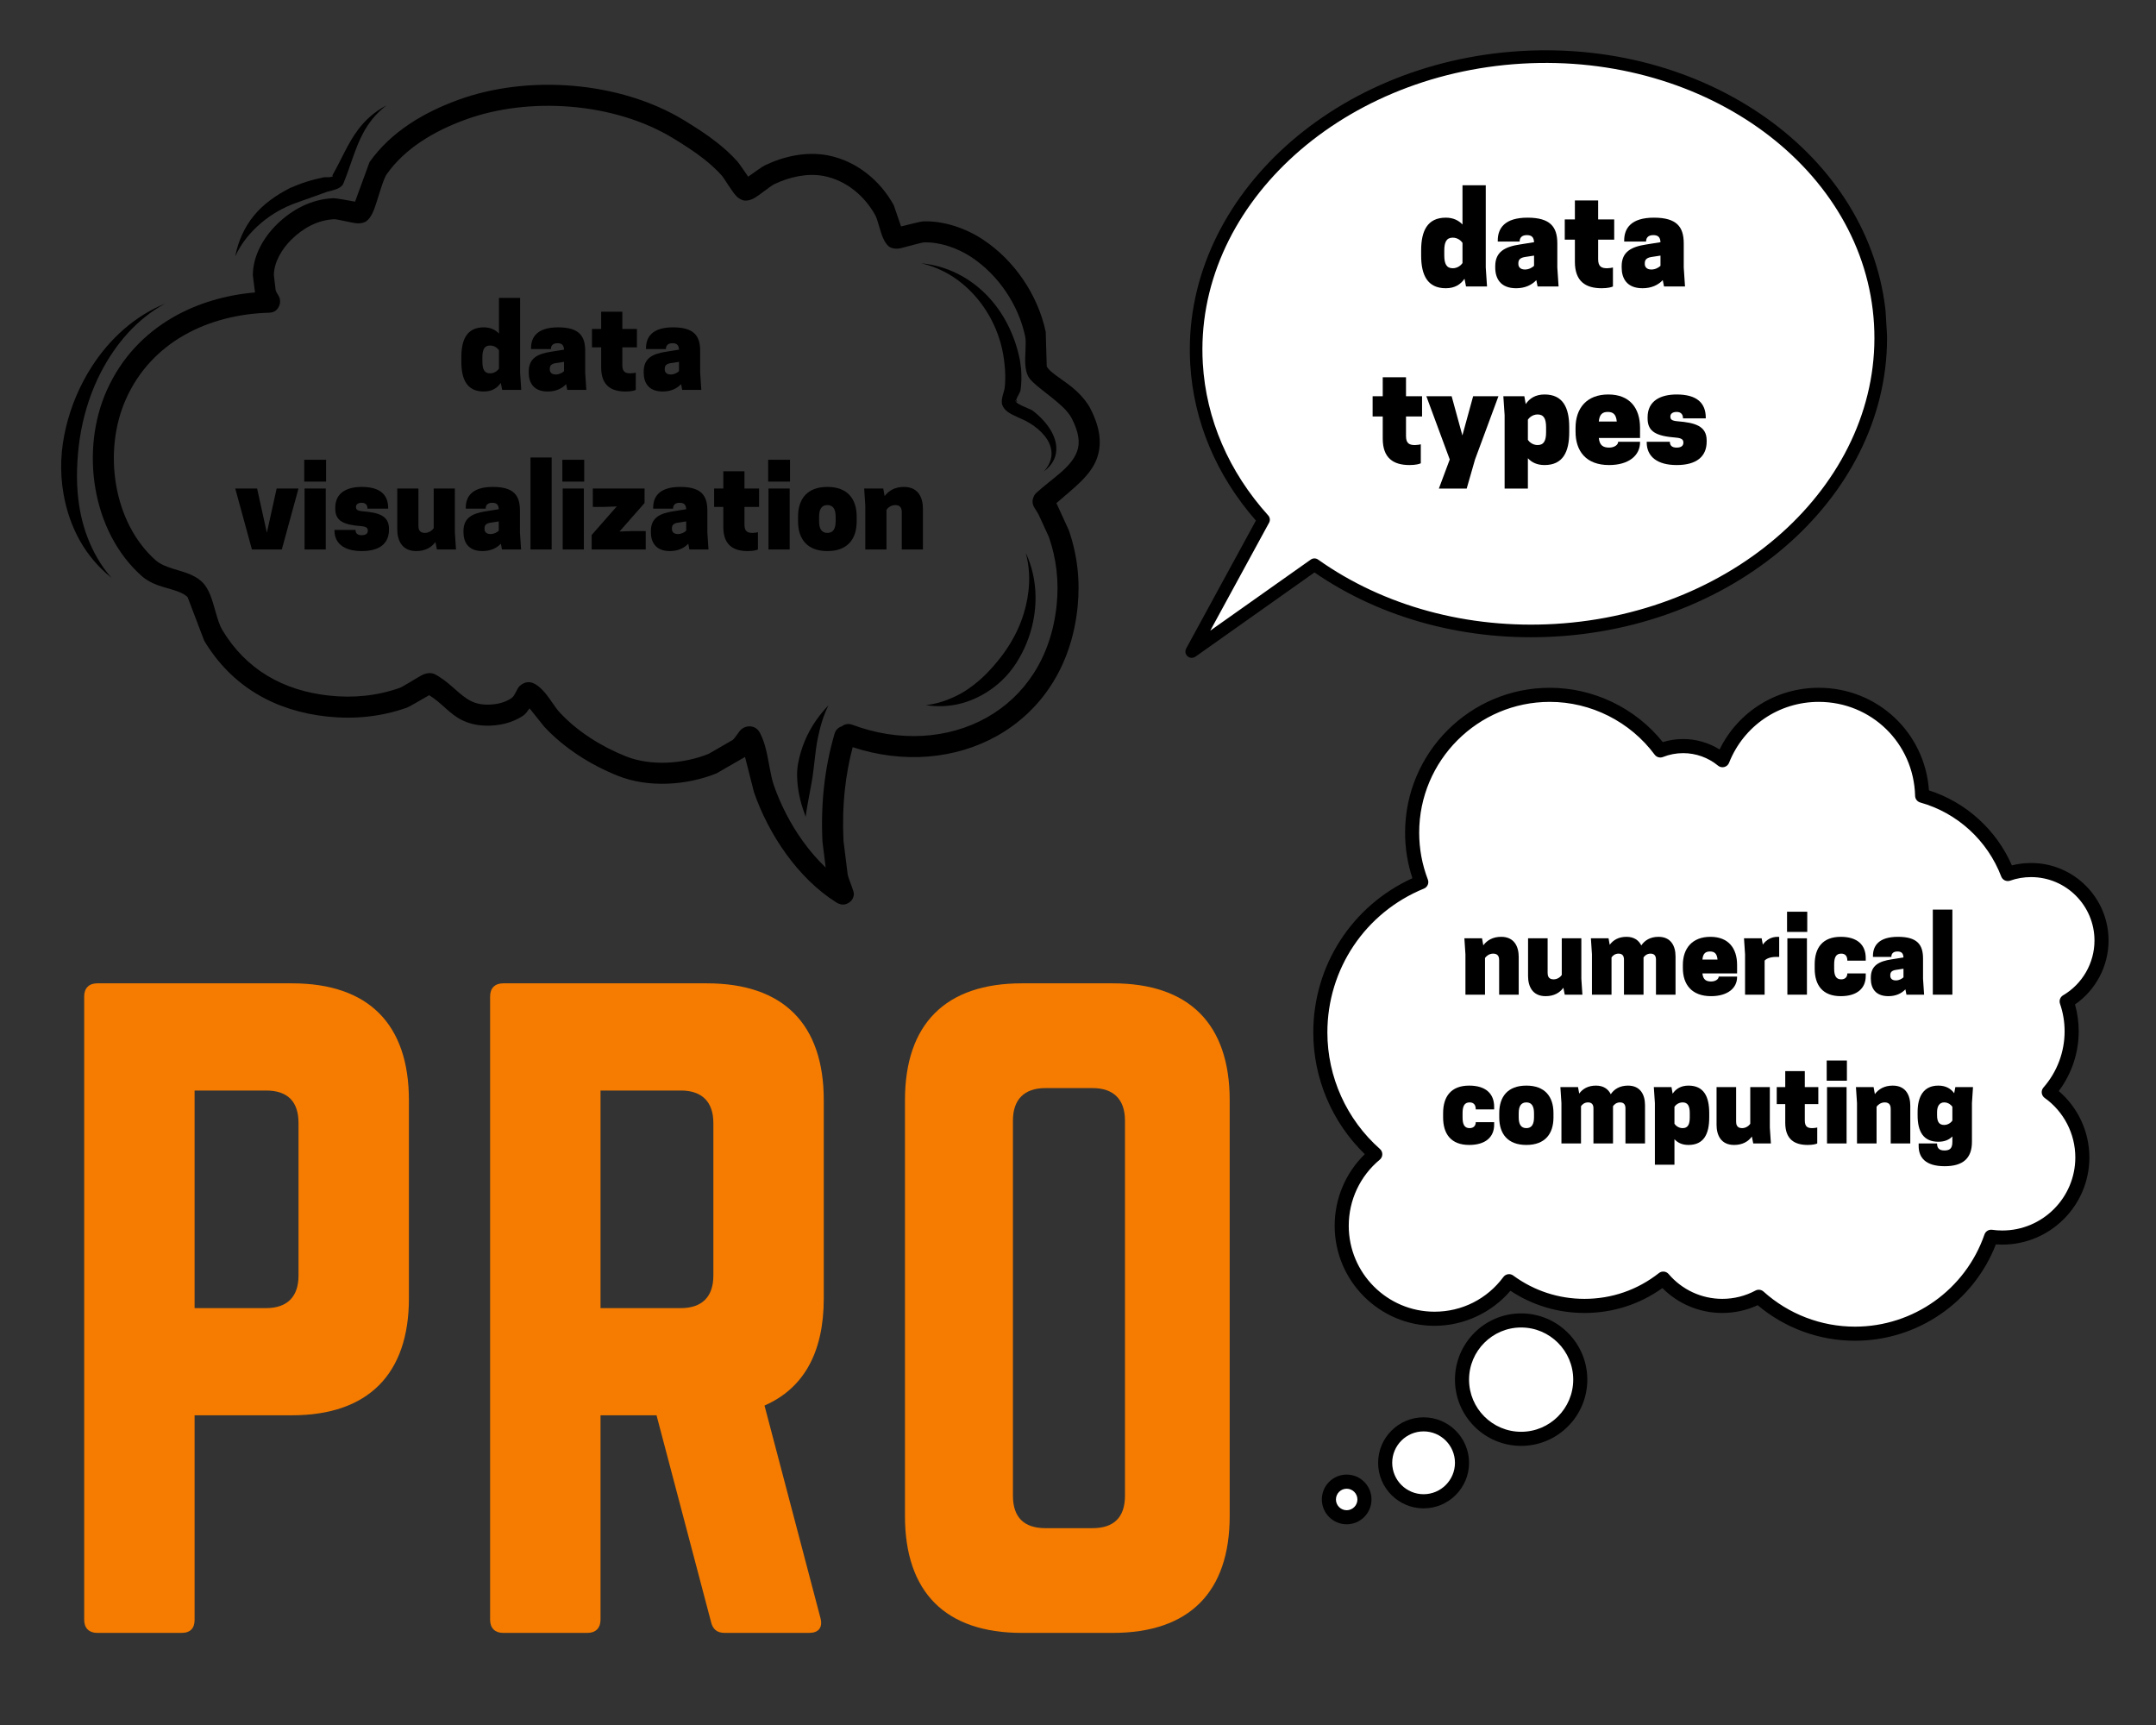 <svg xmlns="http://www.w3.org/2000/svg" xmlns:xlink="http://www.w3.org/1999/xlink" width="1000" zoomAndPan="magnify" viewBox="0 0 750 600" height="800" preserveAspectRatio="xMidYMid meet" version="1.0"><rect x="0" y="0" width="750" height="600" fill="#333333" stroke="none"/><defs><g/><clipPath id="436431a6f2"><path d="M 21.121 105 L 58 105 L 58 201 L 21.121 201 Z M 21.121 105 " clip-rule="nonzero"/></clipPath><clipPath id="ffe7469d64"><path d="M 456.434 239.227 L 733.816 239.227 L 733.816 467 L 456.434 467 Z M 456.434 239.227 " clip-rule="nonzero"/></clipPath><clipPath id="72458d99dc"><path d="M 459 512 L 478 512 L 478 530.227 L 459 530.227 Z M 459 512 " clip-rule="nonzero"/></clipPath><clipPath id="faa831121b"><path d="M 414 19 L 655 19 L 655 227 L 414 227 Z M 414 19 " clip-rule="nonzero"/></clipPath><clipPath id="2f1aff607d"><path d="M 400.148 25.305 L 650.219 10.652 L 662.152 214.305 L 412.082 228.957 Z M 400.148 25.305 " clip-rule="nonzero"/></clipPath><clipPath id="a2eaee936b"><path d="M 650.383 10.645 L 400.312 25.293 L 412.242 228.945 L 662.316 214.293 Z M 650.383 10.645 " clip-rule="nonzero"/></clipPath><clipPath id="c158c66117"><path d="M 650.383 10.645 L 400.312 25.293 L 412.242 228.945 L 662.316 214.293 Z M 650.383 10.645 " clip-rule="nonzero"/></clipPath><clipPath id="06a44bdb35"><path d="M 412 17 L 657 17 L 657 229 L 412 229 Z M 412 17 " clip-rule="nonzero"/></clipPath><clipPath id="6d63029f14"><path d="M 400.148 25.305 L 650.219 10.652 L 662.152 214.305 L 412.082 228.957 Z M 400.148 25.305 " clip-rule="nonzero"/></clipPath><clipPath id="eb25983e22"><path d="M 650.383 10.645 L 400.312 25.293 L 412.242 228.945 L 662.316 214.293 Z M 650.383 10.645 " clip-rule="nonzero"/></clipPath><clipPath id="200e6746a9"><path d="M 650.383 10.645 L 400.312 25.293 L 412.242 228.945 L 662.316 214.293 Z M 650.383 10.645 " clip-rule="nonzero"/></clipPath></defs><g fill="#f57c00" fill-opacity="1"><g transform="translate(15.162, 567.963)"><g><path d="M 14.121 -4.52 C 14.121 -1.695 15.816 0 18.641 0 L 48.012 0 C 51.117 0 52.531 -1.695 52.531 -4.52 L 52.531 -75.688 L 86.418 -75.688 C 112.965 -75.688 127.086 -90.09 127.086 -116.355 L 127.086 -185.266 C 127.086 -211.812 112.965 -225.934 86.418 -225.934 L 18.641 -225.934 C 15.816 -225.934 14.121 -224.238 14.121 -221.414 Z M 52.531 -112.965 L 52.531 -188.652 L 77.383 -188.652 C 85.008 -188.652 88.68 -184.699 88.68 -177.355 L 88.68 -124.262 C 88.68 -117.203 85.008 -112.965 77.383 -112.965 Z M 52.531 -112.965 "/></g></g></g><g fill="#f57c00" fill-opacity="1"><g transform="translate(156.37, 567.963)"><g><path d="M 130.195 -185.266 C 130.195 -211.812 116.074 -225.934 89.527 -225.934 L 18.641 -225.934 C 15.816 -225.934 14.121 -224.238 14.121 -221.414 L 14.121 -4.52 C 14.121 -1.695 15.816 0 18.641 0 L 48.012 0 C 50.836 0 52.531 -1.695 52.531 -4.52 L 52.531 -75.688 L 72.016 -75.688 L 90.938 -3.953 C 91.504 -1.41 92.914 0 95.738 0 L 125.109 0 C 128.215 0 129.91 -1.695 129.062 -5.082 L 109.578 -79.078 C 123.133 -85.008 130.195 -97.434 130.195 -116.355 Z M 52.531 -112.965 L 52.531 -188.652 L 80.488 -188.652 C 87.832 -188.652 91.785 -184.699 91.785 -177.355 L 91.785 -124.262 C 91.785 -116.922 87.832 -112.965 80.488 -112.965 Z M 52.531 -112.965 "/></g></g></g><g fill="#f57c00" fill-opacity="1"><g transform="translate(300.684, 567.963)"><g><path d="M 14.121 -40.668 C 14.121 -14.121 28.242 0 54.789 0 L 86.418 0 C 112.965 0 127.086 -14.121 127.086 -40.668 L 127.086 -185.266 C 127.086 -211.812 112.965 -225.934 86.418 -225.934 L 54.789 -225.934 C 28.242 -225.934 14.121 -211.812 14.121 -185.266 Z M 62.98 -36.43 C 55.637 -36.43 51.684 -40.102 51.684 -47.727 L 51.684 -178.203 C 51.684 -185.547 55.637 -189.5 62.98 -189.5 L 79.359 -189.5 C 86.703 -189.5 90.656 -185.547 90.656 -178.203 L 90.656 -47.727 C 90.656 -40.102 86.703 -36.43 79.359 -36.43 Z M 62.98 -36.43 "/></g></g></g><path fill="#000000" d="M 37.113 135.863 C 42.215 124.406 50.414 115.973 60.277 110.309 C 68.812 105.414 78.605 102.594 88.707 101.723 L 87.953 95.762 C 87.953 92.348 88.914 88.973 90.488 85.883 C 91.988 82.941 94.043 80.266 96.266 78.086 C 98.914 75.488 101.875 73.32 105.09 71.75 C 108.43 70.121 112.043 69.125 115.879 68.945 C 116.812 68.898 121.324 69.727 123.516 70.145 L 128.539 56.395 C 132.297 51.062 137.078 46.707 142.406 43.148 C 147.637 39.66 153.398 36.941 159.211 34.801 C 171.348 30.34 185.453 28.68 199.312 29.852 C 213.188 31.02 226.805 35.035 237.961 41.832 C 241.902 44.238 245.828 46.742 249.469 49.613 C 251.973 51.586 254.34 53.734 256.496 56.133 C 257.059 56.758 259.012 59.598 260.266 61.449 C 262.156 60.086 265.199 57.938 266.062 57.52 C 269.344 55.938 272.918 54.723 276.574 54.066 C 280.355 53.391 284.219 53.316 287.953 54.031 C 292.898 54.98 297.496 57.164 301.453 60.238 C 305.32 63.242 308.574 67.094 310.938 71.438 L 313.445 78.762 C 316.25 78.07 320.25 77.047 321.008 77.012 C 324.637 76.855 328.438 77.457 332.086 78.617 C 335.625 79.738 339.016 81.387 341.965 83.344 C 347.422 86.961 352.203 91.762 355.957 97.297 C 359.672 102.773 362.391 108.969 363.773 115.43 L 364.125 127.445 C 365.391 129.898 370.762 132.473 374.73 136.262 C 376.629 138.078 378.289 140.09 379.41 142.312 C 383.109 149.637 383.191 155.098 381.523 159.594 C 379.305 165.578 373.332 169.875 367.465 175.023 L 367.609 175.254 L 371.793 184.395 C 373.293 188.719 374.289 193.098 374.797 197.539 C 375.301 201.965 375.324 206.449 374.871 210.996 C 372.758 232.27 361.793 247.562 346.859 255.949 C 332.445 264.051 314.254 265.703 296.617 259.887 C 295.332 264.742 294.445 269.656 293.91 274.617 C 293.27 280.52 293.133 286.477 293.426 292.465 L 294.879 304.18 C 295.262 305.98 297.105 309.98 297.039 310.973 C 296.934 312.582 296.09 313.508 295.188 314.047 C 294.441 314.496 292.961 315.168 290.918 313.883 C 284.25 309.703 278.309 303.738 273.406 296.941 C 268.609 290.293 264.812 282.852 262.293 275.566 L 259.168 263.289 L 249.266 268.988 C 244.113 271.07 238.215 272.352 232.293 272.582 C 226.273 272.82 220.234 271.969 214.934 269.844 C 210.234 267.961 205.594 265.586 201.258 262.738 C 196.891 259.879 192.836 256.547 189.32 252.766 L 184.211 246.383 C 183.543 247.363 182.77 248.371 182.168 248.793 C 180.227 250.16 178 251.109 175.672 251.691 C 173.453 252.242 171.148 252.461 168.938 252.402 C 165.613 252.32 162.988 251.578 160.734 250.484 C 156.371 248.363 153.723 244.527 149.289 241.812 C 146.738 243.258 142.422 245.832 141.551 246.141 C 137.004 247.742 132.418 248.77 127.773 249.266 C 123.148 249.762 118.461 249.73 113.707 249.223 C 104.691 248.254 96.418 245.652 89.195 241.293 C 81.984 236.945 75.816 230.848 71.027 222.836 L 65.281 207.742 C 62.961 205.254 57.324 204.781 53.254 202.875 C 51.773 202.184 50.438 201.363 49.336 200.391 C 40.629 192.684 35.207 181.672 33.188 169.949 C 31.195 158.406 32.512 146.191 37.113 135.863 Z M 40.398 168.707 C 42.133 178.781 46.707 188.289 54.188 194.906 C 57.176 197.555 62.75 198.23 66.488 199.934 C 68.176 200.703 69.594 201.637 70.633 202.746 C 71.543 203.719 72.359 205.094 73.051 206.738 C 74.633 210.504 75.547 216.133 77.309 219.082 C 81.441 225.996 86.754 231.273 92.977 235.023 C 99.312 238.848 106.582 241.094 114.488 241.945 C 118.715 242.398 122.883 242.43 126.992 241.988 C 131.082 241.551 135.117 240.648 139.117 239.238 C 139.988 238.934 144.676 235.98 146.656 234.891 C 148.91 233.648 150.766 234.273 150.988 234.383 C 155.766 236.77 158.551 240.445 162.371 242.996 C 164.137 244.176 166.207 245.012 169.125 245.086 C 170.691 245.129 172.328 244.98 173.902 244.59 C 175.352 244.227 176.75 243.656 177.961 242.805 C 179.156 241.965 179.848 239.395 180.844 238.543 C 182.516 237.113 184.336 236.797 186.422 238.094 C 187.609 238.836 188.781 239.973 189.883 241.328 C 191.59 243.422 193.152 246.145 194.68 247.781 C 197.797 251.133 201.398 254.082 205.27 256.617 C 209.199 259.195 213.402 261.344 217.656 263.047 C 222.039 264.805 227.031 265.465 232.008 265.27 C 237.066 265.07 242.117 263.984 246.52 262.203 L 254.816 257.418 C 255.852 256.629 257.055 254.289 257.98 253.59 C 259.016 252.801 260.066 252.586 260.957 252.648 C 262.148 252.734 263.461 253.219 264.383 254.957 C 265.301 256.684 265.984 258.754 266.527 260.984 C 267.512 265.039 268.004 269.691 269.207 273.176 C 271.508 279.812 274.969 286.598 279.34 292.66 C 281.715 295.949 284.355 299.031 287.227 301.746 L 286.117 292.824 C 285.801 286.453 285.949 280.109 286.629 273.832 C 287.312 267.516 288.527 261.27 290.344 255.117 C 290.711 253.883 291.672 252.98 292.828 252.645 C 293.801 251.855 295.156 251.586 296.414 252.059 C 312.758 258.203 329.867 257.105 343.273 249.57 C 356.301 242.25 365.746 228.836 367.59 210.273 C 367.988 206.25 367.973 202.285 367.523 198.371 C 367.078 194.457 366.199 190.602 364.879 186.793 L 361.246 178.875 C 361.121 178.648 360.145 177.105 359.77 176.469 C 358.27 173.918 360.164 171.758 360.273 171.656 C 365.871 166.422 372.512 162.844 374.664 157.047 C 375.773 154.059 375.336 150.48 372.875 145.613 C 372.117 144.113 370.957 142.781 369.672 141.555 C 365.027 137.117 359.105 133.68 357.621 130.805 C 357.129 129.848 356.789 128.484 356.672 126.863 C 356.445 123.77 357.109 119.258 356.617 116.965 C 355.43 111.418 353.09 106.105 349.898 101.406 C 346.684 96.664 342.594 92.543 337.918 89.441 C 335.516 87.848 332.75 86.504 329.871 85.59 C 327.055 84.695 324.125 84.207 321.32 84.324 C 320.516 84.359 315.457 85.828 313.371 86.32 C 310.938 86.898 309.348 85.863 309.207 85.742 C 308.496 85.145 307.715 84.059 307.094 82.586 C 306.105 80.25 305.324 76.434 304.512 74.938 C 302.629 71.477 300.039 68.41 296.965 66.02 C 293.914 63.652 290.383 61.953 286.574 61.223 C 283.715 60.672 280.758 60.754 277.863 61.273 C 274.863 61.809 271.934 62.816 269.238 64.113 C 267.977 64.723 263.996 68.098 262.004 69.105 C 260.676 69.777 259.543 69.844 258.879 69.742 C 258.227 69.645 257.082 69.227 255.98 68.031 C 254.512 66.434 251.91 61.98 251.055 61.027 C 249.176 58.938 247.109 57.078 244.938 55.359 C 241.527 52.668 237.844 50.336 234.152 48.082 C 223.922 41.848 211.422 38.215 198.695 37.141 C 185.926 36.062 172.922 37.559 161.738 41.672 C 156.457 43.613 151.219 46.07 146.473 49.238 C 141.887 52.297 137.754 56.023 134.52 60.613 C 132.953 62.836 131.148 70.898 129.551 74.188 C 128.859 75.609 128.043 76.516 127.418 76.957 C 126.957 77.277 125.797 77.812 124.066 77.656 C 122.043 77.48 117.332 76.203 116.227 76.254 C 113.406 76.391 110.758 77.129 108.305 78.328 C 105.781 79.559 103.469 81.27 101.391 83.312 C 99.711 84.961 98.145 86.984 97.008 89.211 C 95.961 91.262 95.273 93.488 95.273 95.758 L 95.906 101.023 C 96.117 101.762 97.078 102.977 97.27 103.645 C 97.578 104.758 97.418 105.688 97.129 106.379 C 96.629 107.566 95.688 108.715 93.551 108.773 C 83.051 109.066 72.734 111.602 63.926 116.656 C 55.355 121.574 48.23 128.895 43.801 138.84 C 39.77 147.891 38.656 158.594 40.398 168.707 Z M 40.398 168.707 " fill-opacity="1" fill-rule="evenodd"/><path fill="#000000" d="M 353.762 139.801 C 353.422 139.758 353.398 139.438 353.539 138.992 C 353.621 139 353.656 139.258 353.68 139.352 C 353.707 139.473 353.941 139.82 353.762 139.801 Z M 353.762 139.801 " fill-opacity="1" fill-rule="evenodd"/><path fill="#000000" d="M 354.816 125.387 C 355.09 127.074 355.277 128.82 355.312 130.574 C 355.352 132.348 355.238 134.125 354.996 135.848 C 354.891 136.449 353.836 138.023 353.539 138.992 C 353.523 138.988 353.508 138.992 353.488 139.008 C 352.066 140.203 358.242 142.102 359.281 142.855 C 363.477 146.086 367.148 150.727 367.445 155.414 C 367.637 158.441 366.527 161.449 363.156 163.938 C 365.664 161.137 366.207 158.352 365.535 155.715 C 364.559 151.879 360.887 148.562 356.953 146.469 C 355.844 145.84 352.508 144.617 350.672 143.34 C 349.52 142.543 348.891 141.555 348.629 140.773 C 348.461 140.27 348.434 139.504 348.578 138.598 C 348.754 137.473 349.383 135.844 349.465 135.074 C 349.66 133.641 349.715 132.156 349.695 130.672 C 349.676 129.164 349.578 127.652 349.383 126.195 C 348.559 118.23 345.418 110.684 340.566 104.586 C 335.539 98.277 328.77 93.496 320.473 91.578 C 329.328 92.434 337.062 96.441 343.004 102.414 C 349.086 108.527 353.125 116.688 354.816 125.387 Z M 354.816 125.387 " fill-opacity="1" fill-rule="evenodd"/><path fill="#000000" d="M 341 236.355 C 342.707 234.848 344.27 233.191 345.785 231.453 C 347.277 229.73 348.703 227.941 349.996 226.035 C 352.605 222.188 354.719 217.996 356.086 213.551 C 358.227 206.605 358.758 199.277 356.809 192.285 C 360.055 199.164 360.918 206.871 359.719 214.398 C 358.91 219.484 357.141 224.441 354.57 228.898 C 353.262 231.168 351.73 233.305 349.973 235.211 C 348.184 237.145 346.176 238.848 344.008 240.285 C 340.73 242.445 337.16 244.059 333.336 244.918 C 329.691 245.734 325.949 245.855 322.043 245.27 C 325.793 244.848 329.164 243.715 332.391 242.18 C 335.551 240.672 338.367 238.672 341 236.355 Z M 341 236.355 " fill-opacity="1" fill-rule="evenodd"/><path fill="#000000" d="M 278.059 263.492 C 278.738 260.723 279.703 258.07 280.961 255.527 C 282.82 251.77 285.211 248.445 288.188 245.336 C 286.355 249.039 285.305 252.805 284.488 256.738 C 283.93 259.414 283.664 262.094 283.336 264.816 C 283.125 266.605 282.926 268.395 282.664 270.188 C 282.395 272.027 282.023 273.797 281.695 275.633 C 281.188 278.535 280.605 281.207 280.266 284.121 C 279.551 282.098 278.887 280.223 278.379 278.125 C 277.879 276.047 277.547 274.016 277.375 271.891 C 277.262 270.48 277.242 269.074 277.352 267.668 C 277.465 266.258 277.723 264.863 278.059 263.492 Z M 278.059 263.492 " fill-opacity="1" fill-rule="evenodd"/><path fill="#000000" d="M 115.285 61.547 L 115.422 61.266 C 115.492 61.152 115.48 61.16 115.574 61.062 L 115.594 61.055 L 115.316 61.539 Z M 115.285 61.547 " fill-opacity="1" fill-rule="evenodd"/><path fill="#000000" d="M 126.387 46.184 C 123.465 51.582 122.059 57.492 119.422 63.906 C 119.184 64.461 118.539 65.098 117.527 65.582 C 116.418 66.113 114.449 66.516 113.824 66.699 L 103.156 70.512 C 98.477 72.168 94.383 74.551 90.832 77.566 C 87.133 80.715 84.016 84.406 81.816 89.176 C 82.898 83.738 85.039 79.047 88.27 75.066 C 91.57 71 95.977 67.91 100.941 65.367 C 102.828 64.562 104.727 63.812 106.668 63.199 C 108.609 62.586 110.59 62.102 112.602 61.676 C 112.965 61.605 114.5 61.715 115.285 61.547 C 115.238 61.652 115.199 61.746 115.168 61.801 L 115.316 61.539 C 115.652 61.465 115.84 61.336 115.719 61.117 C 115.68 61.051 115.637 61.035 115.594 61.055 C 118.879 55.273 121.023 49.781 124.609 45.039 C 127.027 41.84 130.043 39.016 134.426 36.656 C 130.625 39.602 128.23 42.777 126.387 46.184 Z M 126.387 46.184 " fill-opacity="1" fill-rule="evenodd"/><g clip-path="url(#436431a6f2)"><path fill="#000000" d="M 21.316 160.141 C 21.469 156.301 22.039 152.441 22.938 148.66 C 24.719 141.172 27.785 133.949 31.918 127.527 C 38.203 117.762 46.922 109.902 57.355 105.641 C 47.766 110.867 40.332 119.41 35.145 129.398 C 31.844 135.754 29.551 142.691 28.215 149.785 C 27.551 153.312 27.145 156.871 26.934 160.422 C 26.723 164.016 26.707 167.586 26.992 171.109 C 27.434 176.562 28.504 181.848 30.418 186.844 C 32.379 191.969 35.055 196.754 38.801 201 C 34.242 197.348 30.578 193.008 27.797 188.078 C 24.973 183.062 23.094 177.527 22.086 171.734 C 21.426 167.949 21.164 164.051 21.316 160.141 Z M 21.316 160.141 " fill-opacity="1" fill-rule="evenodd"/></g><g fill="#000000" fill-opacity="1"><g transform="translate(159.131, 135.618)"><g><path d="M 9.16 -21.758 C 3.359 -21.758 1.359 -17.598 1.359 -11.398 L 1.359 -9.801 C 1.359 -3.602 3.359 0.559 9.16 0.559 C 12.039 0.559 13.879 -0.68 15.078 -2.441 L 15.559 0 L 22.199 0 L 21.797 -6 L 21.797 -31.996 L 14.438 -31.996 L 14.438 -19.598 C 13.238 -20.879 11.52 -21.758 9.16 -21.758 Z M 14.438 -7.398 C 14.039 -6.801 12.961 -5.758 11.359 -5.758 C 9.359 -5.758 8.68 -7.199 8.68 -9.801 L 8.68 -11.398 C 8.68 -14 9.359 -15.438 11.359 -15.438 C 12.961 -15.438 14.039 -14.398 14.438 -13.801 Z M 14.438 -7.398 "/></g></g></g><g fill="#000000" fill-opacity="1"><g transform="translate(182.929, 135.618)"><g><path d="M 14.398 0 L 21.039 0 L 20.641 -6 L 20.641 -13.598 C 20.641 -18.84 18.438 -21.758 11.199 -21.758 C 4 -21.758 1.801 -18.398 1.801 -14.559 L 1.801 -14.199 L 8.719 -14.199 C 8.719 -15.199 9.199 -16.238 11 -16.238 C 12.598 -16.238 13.199 -15.52 13.277 -14 L 8.801 -13.277 C 4.078 -12.559 1 -11 1 -6.398 L 1 -6 C 1 -2.602 2.602 0.559 7.598 0.559 C 10.398 0.559 12.52 -0.441 14 -2 Z M 10.398 -5.359 C 8.879 -5.359 8.32 -6.238 8.32 -7.078 L 8.32 -7.32 C 8.32 -8.281 8.68 -9.039 10.398 -9.32 L 13.277 -9.758 L 13.277 -6.52 C 12.68 -5.961 11.641 -5.359 10.398 -5.359 Z M 10.398 -5.359 "/></g></g></g><g fill="#000000" fill-opacity="1"><g transform="translate(205.327, 135.618)"><g><path d="M 11.16 -21.199 L 11.16 -27.199 L 3.801 -27.199 L 3.801 -21.199 L 0.602 -21.199 L 0.602 -14.801 L 3.801 -14.801 L 3.801 -7.801 C 3.801 -1.602 7.199 0.559 12.277 0.559 C 14.277 0.559 15.48 0.199 15.84 0 L 15.84 -6 C 15.641 -5.918 14.641 -5.758 14 -5.758 C 12.32 -5.758 11.16 -6.199 11.16 -8.598 L 11.16 -14.801 L 16.238 -14.801 L 16.238 -21.199 Z M 11.16 -21.199 "/></g></g></g><g fill="#000000" fill-opacity="1"><g transform="translate(222.925, 135.618)"><g><path d="M 14.398 0 L 21.039 0 L 20.641 -6 L 20.641 -13.598 C 20.641 -18.84 18.438 -21.758 11.199 -21.758 C 4 -21.758 1.801 -18.398 1.801 -14.559 L 1.801 -14.199 L 8.719 -14.199 C 8.719 -15.199 9.199 -16.238 11 -16.238 C 12.598 -16.238 13.199 -15.52 13.277 -14 L 8.801 -13.277 C 4.078 -12.559 1 -11 1 -6.398 L 1 -6 C 1 -2.602 2.602 0.559 7.598 0.559 C 10.398 0.559 12.52 -0.441 14 -2 Z M 10.398 -5.359 C 8.879 -5.359 8.32 -6.238 8.32 -7.078 L 8.32 -7.32 C 8.32 -8.281 8.68 -9.039 10.398 -9.32 L 13.277 -9.758 L 13.277 -6.52 C 12.68 -5.961 11.641 -5.359 10.398 -5.359 Z M 10.398 -5.359 "/></g></g></g><g fill="#000000" fill-opacity="1"><g transform="translate(81.635, 191.118)"><g><path d="M 6 0 L 16.398 0 L 22.199 -21.199 L 14.598 -21.199 L 11.199 -5.801 L 7.801 -21.199 L 0.199 -21.199 Z M 6 0 "/></g></g></g><g fill="#000000" fill-opacity="1"><g transform="translate(104.033, 191.118)"><g><path d="M 1.918 0 L 9.281 0 L 9.281 -21.199 L 1.918 -21.199 Z M 9.398 -31.199 L 1.801 -31.199 L 1.801 -23.598 L 9.398 -23.598 Z M 9.398 -31.199 "/></g></g></g><g fill="#000000" fill-opacity="1"><g transform="translate(115.232, 191.118)"><g><path d="M 10.598 -4.961 C 9.078 -4.961 8.441 -5.641 8.441 -6.801 L 1.121 -6.801 L 1.121 -6.598 C 1.121 -2.199 4.359 0.559 10.598 0.559 C 16.957 0.559 20.078 -2.199 20.078 -6.84 L 20.078 -7.238 C 20.078 -11.879 16.238 -12.84 10.918 -13.277 C 9.121 -13.438 8.598 -13.801 8.598 -14.801 C 8.598 -15.641 9.281 -16.238 10.598 -16.238 C 11.918 -16.238 12.598 -15.48 12.598 -14.199 L 19.797 -14.199 L 19.797 -14.398 C 19.797 -19.078 16.957 -21.758 10.598 -21.758 C 5.559 -21.758 1.398 -19.797 1.398 -14.559 L 1.398 -14.16 C 1.398 -9.918 4.238 -8.598 10.32 -8.121 C 12.32 -7.961 12.719 -7.398 12.719 -6.52 C 12.719 -5.68 12.199 -4.961 10.598 -4.961 Z M 10.598 -4.961 "/></g></g></g><g fill="#000000" fill-opacity="1"><g transform="translate(136.43, 191.118)"><g><path d="M 1.762 -21.199 L 1.762 -7 C 1.762 -3.199 3.359 0.559 8.359 0.559 C 11.52 0.559 13.68 -0.719 15.039 -2.602 L 15.559 0 L 22.199 0 L 21.797 -6 L 21.797 -21.199 L 14.438 -21.199 L 14.438 -7.398 C 14.039 -6.801 12.961 -5.758 11.359 -5.758 C 9.359 -5.758 9.121 -7.199 9.121 -8.199 L 9.121 -21.199 Z M 1.762 -21.199 "/></g></g></g><g fill="#000000" fill-opacity="1"><g transform="translate(160.227, 191.118)"><g><path d="M 14.398 0 L 21.039 0 L 20.641 -6 L 20.641 -13.598 C 20.641 -18.84 18.438 -21.758 11.199 -21.758 C 4 -21.758 1.801 -18.398 1.801 -14.559 L 1.801 -14.199 L 8.719 -14.199 C 8.719 -15.199 9.199 -16.238 11 -16.238 C 12.598 -16.238 13.199 -15.52 13.277 -14 L 8.801 -13.277 C 4.078 -12.559 1 -11 1 -6.398 L 1 -6 C 1 -2.602 2.602 0.559 7.598 0.559 C 10.398 0.559 12.52 -0.441 14 -2 Z M 10.398 -5.359 C 8.879 -5.359 8.32 -6.238 8.32 -7.078 L 8.32 -7.32 C 8.32 -8.281 8.68 -9.039 10.398 -9.32 L 13.277 -9.758 L 13.277 -6.52 C 12.68 -5.961 11.641 -5.359 10.398 -5.359 Z M 10.398 -5.359 "/></g></g></g><g fill="#000000" fill-opacity="1"><g transform="translate(182.625, 191.118)"><g><path d="M 1.918 0 L 9.281 0 L 9.281 -31.996 L 1.918 -31.996 Z M 1.918 0 "/></g></g></g><g fill="#000000" fill-opacity="1"><g transform="translate(193.824, 191.118)"><g><path d="M 1.918 0 L 9.281 0 L 9.281 -21.199 L 1.918 -21.199 Z M 9.398 -31.199 L 1.801 -31.199 L 1.801 -23.598 L 9.398 -23.598 Z M 9.398 -31.199 "/></g></g></g><g fill="#000000" fill-opacity="1"><g transform="translate(205.023, 191.118)"><g><path d="M 0.801 -5.039 L 0.801 0 L 19.598 0 L 19.598 -6.398 L 14.801 -6.398 L 10.48 -6.238 L 19.199 -16.16 L 19.199 -21.199 L 1.199 -21.199 L 1.199 -14.801 L 5.199 -14.801 L 9.52 -14.961 Z M 0.801 -5.039 "/></g></g></g><g fill="#000000" fill-opacity="1"><g transform="translate(225.421, 191.118)"><g><path d="M 14.398 0 L 21.039 0 L 20.641 -6 L 20.641 -13.598 C 20.641 -18.84 18.438 -21.758 11.199 -21.758 C 4 -21.758 1.801 -18.398 1.801 -14.559 L 1.801 -14.199 L 8.719 -14.199 C 8.719 -15.199 9.199 -16.238 11 -16.238 C 12.598 -16.238 13.199 -15.52 13.277 -14 L 8.801 -13.277 C 4.078 -12.559 1 -11 1 -6.398 L 1 -6 C 1 -2.602 2.602 0.559 7.598 0.559 C 10.398 0.559 12.52 -0.441 14 -2 Z M 10.398 -5.359 C 8.879 -5.359 8.32 -6.238 8.32 -7.078 L 8.32 -7.32 C 8.32 -8.281 8.68 -9.039 10.398 -9.32 L 13.277 -9.758 L 13.277 -6.52 C 12.68 -5.961 11.641 -5.359 10.398 -5.359 Z M 10.398 -5.359 "/></g></g></g><g fill="#000000" fill-opacity="1"><g transform="translate(247.819, 191.118)"><g><path d="M 11.16 -21.199 L 11.16 -27.199 L 3.801 -27.199 L 3.801 -21.199 L 0.602 -21.199 L 0.602 -14.801 L 3.801 -14.801 L 3.801 -7.801 C 3.801 -1.602 7.199 0.559 12.277 0.559 C 14.277 0.559 15.48 0.199 15.84 0 L 15.84 -6 C 15.641 -5.918 14.641 -5.758 14 -5.758 C 12.32 -5.758 11.16 -6.199 11.16 -8.598 L 11.16 -14.801 L 16.238 -14.801 L 16.238 -21.199 Z M 11.16 -21.199 "/></g></g></g><g fill="#000000" fill-opacity="1"><g transform="translate(265.417, 191.118)"><g><path d="M 1.918 0 L 9.281 0 L 9.281 -21.199 L 1.918 -21.199 Z M 9.398 -31.199 L 1.801 -31.199 L 1.801 -23.598 L 9.398 -23.598 Z M 9.398 -31.199 "/></g></g></g><g fill="#000000" fill-opacity="1"><g transform="translate(276.616, 191.118)"><g><path d="M 11.199 0.559 C 18.199 0.559 21.398 -3.602 21.398 -9.801 L 21.398 -11.398 C 21.398 -17.598 18.199 -21.758 11.199 -21.758 C 4.199 -21.758 1 -17.598 1 -11.398 L 1 -9.801 C 1 -3.602 4.199 0.559 11.199 0.559 Z M 11.199 -5.758 C 9.199 -5.758 8.32 -7.199 8.32 -9.801 L 8.32 -11.398 C 8.32 -14 9.199 -15.438 11.199 -15.438 C 13.199 -15.438 14.078 -14 14.078 -11.398 L 14.078 -9.801 C 14.078 -7.199 13.199 -5.758 11.199 -5.758 Z M 11.199 -5.758 "/></g></g></g><g fill="#000000" fill-opacity="1"><g transform="translate(299.014, 191.118)"><g><path d="M 22.039 0 L 22.039 -14.199 C 22.039 -18 20.438 -21.758 15.438 -21.758 C 12.277 -21.758 10.121 -20.438 8.719 -18.559 L 8.238 -21.199 L 1.602 -21.199 L 2 -15.199 L 2 0 L 9.359 0 L 9.359 -13.801 C 9.758 -14.398 10.84 -15.438 12.438 -15.438 C 14.438 -15.438 14.68 -14 14.68 -13 L 14.68 0 Z M 22.039 0 "/></g></g></g><path fill="#ffffff" d="M 724.371 402.578 C 724.371 417.969 711.898 430.453 696.523 430.453 C 695.215 430.453 693.914 430.367 692.652 430.184 C 685.855 449.805 667.219 463.895 645.293 463.895 C 632.43 463.895 620.691 459.039 611.809 451.055 C 608.035 453.09 603.711 454.23 599.117 454.23 C 590.898 454.23 583.547 450.551 578.598 444.738 C 571.051 450.688 561.531 454.23 551.18 454.23 C 541.367 454.23 532.301 451.043 524.949 445.637 C 519.07 453.57 509.648 458.695 499.027 458.695 C 481.191 458.695 466.734 444.211 466.734 426.359 C 466.734 416.352 471.281 407.398 478.41 401.477 C 466.688 391.113 459.297 375.969 459.297 359.105 C 459.297 335.465 473.816 315.219 494.41 306.805 C 492.363 301.473 491.238 295.672 491.238 289.613 C 491.238 263.137 512.676 241.676 539.125 241.676 C 554.867 241.676 568.848 249.281 577.57 261.027 C 580.031 260.047 582.715 259.508 585.52 259.508 C 590.727 259.508 595.492 261.359 599.203 264.426 C 604.484 251.094 617.48 241.676 632.672 241.676 C 652.238 241.676 668.152 257.301 668.652 276.762 C 682.375 280.586 693.438 290.801 698.449 303.996 C 700.984 303.102 703.703 302.625 706.547 302.625 C 720.082 302.625 731.047 313.598 731.047 327.148 C 731.047 336.176 726.172 344.062 718.918 348.316 C 720.047 351.578 720.66 355.086 720.66 358.727 C 720.66 366.832 717.645 374.238 712.684 379.895 C 719.766 384.934 724.371 393.223 724.371 402.578 Z M 724.371 402.578 " fill-opacity="1" fill-rule="nonzero"/><g clip-path="url(#ffe7469d64)"><path fill="#000000" d="M 645.293 466.348 C 667.023 466.348 686.465 452.957 694.293 432.832 C 695.031 432.883 695.766 432.906 696.523 432.906 C 713.234 432.906 726.82 419.305 726.82 402.578 C 726.82 393.664 722.875 385.215 716.164 379.5 C 720.66 373.527 723.109 366.246 723.109 358.727 C 723.109 355.539 722.68 352.398 721.824 349.371 C 729.062 344.367 733.496 336.027 733.496 327.148 C 733.496 312.273 721.406 300.172 706.547 300.172 C 704.266 300.172 702.039 300.453 699.867 301.004 C 694.453 288.609 683.883 279.031 671.02 274.91 C 669.598 254.762 653.082 239.227 632.672 239.227 C 617.848 239.227 604.629 247.551 598.188 260.684 C 594.402 258.332 590.016 257.055 585.52 257.055 C 583.094 257.055 580.719 257.41 578.426 258.121 C 568.918 246.262 554.363 239.227 539.125 239.227 C 511.363 239.227 488.785 261.824 488.785 289.613 C 488.785 295.047 489.645 300.367 491.336 305.469 C 470.312 315.035 456.848 335.832 456.848 359.105 C 456.848 375.086 463.355 390.367 474.77 401.453 C 468.07 407.977 464.285 416.914 464.285 426.359 C 464.285 445.535 479.867 461.148 499.027 461.148 C 509.172 461.148 518.875 456.633 525.43 448.957 C 533.074 454.023 541.93 456.684 551.18 456.684 C 561.031 456.684 570.352 453.703 578.293 448.027 C 583.793 453.559 591.266 456.684 599.117 456.684 C 603.395 456.684 607.621 455.75 611.441 453.984 C 620.91 461.969 632.867 466.348 645.293 466.348 Z M 692.652 427.73 C 691.625 427.73 690.68 428.379 690.336 429.375 C 683.699 448.555 665.59 461.441 645.293 461.441 C 633.52 461.441 622.211 457.102 613.453 449.227 C 612.68 448.543 611.566 448.406 610.645 448.898 C 607.152 450.785 603.16 451.777 599.117 451.777 C 591.926 451.777 585.129 448.625 580.461 443.145 C 579.602 442.141 578.105 441.992 577.078 442.812 C 569.629 448.676 560.676 451.777 551.18 451.777 C 542.188 451.777 533.625 448.969 526.398 443.66 C 525.305 442.852 523.785 443.098 522.977 444.176 C 517.293 451.84 508.559 456.242 499.027 456.242 C 482.574 456.242 469.184 442.84 469.184 426.359 C 469.184 417.441 473.117 409.055 479.977 403.363 C 480.527 402.91 480.848 402.234 480.859 401.512 C 480.871 400.801 480.566 400.113 480.027 399.637 C 468.414 389.359 461.75 374.594 461.75 359.105 C 461.75 337.047 474.93 317.414 495.34 309.074 C 496.578 308.57 497.18 307.172 496.699 305.922 C 494.703 300.711 493.688 295.23 493.688 289.613 C 493.688 264.535 514.07 244.129 539.125 244.129 C 553.434 244.129 567.07 250.996 575.598 262.488 C 576.258 263.383 577.434 263.715 578.477 263.309 C 580.719 262.414 583.094 261.961 585.52 261.961 C 589.93 261.961 594.242 263.504 597.648 266.312 C 598.246 266.816 599.055 266.988 599.816 266.793 C 600.574 266.594 601.199 266.043 601.48 265.32 C 606.578 252.457 618.828 244.129 632.672 244.129 C 651 244.129 665.727 258.488 666.203 276.824 C 666.227 277.902 666.965 278.836 667.992 279.129 C 680.867 282.723 691.391 292.348 696.156 304.867 C 696.633 306.121 698.008 306.758 699.258 306.316 C 701.57 305.492 704.023 305.078 706.547 305.078 C 718.711 305.078 728.598 314.973 728.598 327.148 C 728.598 334.949 724.418 342.246 717.68 346.195 C 716.676 346.781 716.223 348.008 716.602 349.113 C 717.668 352.191 718.207 355.43 718.207 358.727 C 718.207 365.926 715.586 372.867 710.844 378.273 C 710.391 378.801 710.172 379.488 710.258 380.176 C 710.344 380.863 710.711 381.488 711.273 381.891 C 717.949 386.637 721.934 394.375 721.934 402.578 C 721.934 416.598 710.539 428 696.535 428 C 695.312 428 694.125 427.914 693.02 427.754 C 692.887 427.742 692.762 427.73 692.652 427.73 Z M 692.652 427.73 " fill-opacity="1" fill-rule="nonzero"/></g><path fill="#ffffff" d="M 508.582 479.871 C 508.582 480.547 508.617 481.219 508.684 481.891 C 508.75 482.562 508.848 483.227 508.98 483.891 C 509.109 484.551 509.273 485.203 509.469 485.852 C 509.664 486.496 509.891 487.129 510.148 487.754 C 510.406 488.375 510.695 488.984 511.012 489.578 C 511.328 490.172 511.676 490.75 512.051 491.312 C 512.426 491.871 512.824 492.414 513.254 492.934 C 513.68 493.457 514.133 493.957 514.609 494.434 C 515.086 494.91 515.582 495.359 516.105 495.789 C 516.625 496.215 517.164 496.617 517.727 496.992 C 518.285 497.367 518.863 497.715 519.457 498.031 C 520.051 498.348 520.66 498.637 521.281 498.895 C 521.902 499.152 522.539 499.379 523.184 499.574 C 523.828 499.773 524.48 499.934 525.141 500.066 C 525.801 500.199 526.465 500.297 527.137 500.363 C 527.809 500.43 528.48 500.461 529.152 500.461 C 529.828 500.461 530.5 500.43 531.168 500.363 C 531.84 500.297 532.504 500.199 533.164 500.066 C 533.828 499.934 534.48 499.773 535.125 499.574 C 535.77 499.379 536.402 499.152 537.023 498.895 C 537.648 498.637 538.254 498.348 538.848 498.031 C 539.441 497.715 540.02 497.367 540.582 496.992 C 541.141 496.617 541.68 496.215 542.203 495.789 C 542.723 495.359 543.223 494.91 543.699 494.434 C 544.176 493.957 544.625 493.457 545.055 492.934 C 545.48 492.414 545.883 491.871 546.254 491.312 C 546.629 490.75 546.977 490.172 547.293 489.578 C 547.609 488.984 547.898 488.375 548.156 487.754 C 548.414 487.129 548.641 486.496 548.836 485.852 C 549.031 485.203 549.195 484.551 549.328 483.891 C 549.457 483.227 549.559 482.562 549.625 481.891 C 549.688 481.219 549.723 480.547 549.723 479.871 C 549.723 479.199 549.688 478.527 549.625 477.855 C 549.559 477.184 549.457 476.52 549.328 475.855 C 549.195 475.195 549.031 474.543 548.836 473.895 C 548.641 473.25 548.414 472.617 548.156 471.992 C 547.898 471.371 547.609 470.762 547.293 470.168 C 546.977 469.574 546.629 468.996 546.254 468.434 C 545.883 467.875 545.48 467.332 545.055 466.812 C 544.625 466.289 544.176 465.789 543.699 465.312 C 543.223 464.836 542.723 464.387 542.203 463.957 C 541.68 463.531 541.141 463.129 540.582 462.754 C 540.02 462.379 539.441 462.031 538.848 461.715 C 538.254 461.398 537.648 461.109 537.023 460.852 C 536.402 460.594 535.77 460.367 535.125 460.172 C 534.48 459.973 533.828 459.812 533.164 459.68 C 532.504 459.547 531.84 459.449 531.168 459.383 C 530.5 459.316 529.828 459.285 529.152 459.285 C 528.48 459.285 527.809 459.316 527.137 459.383 C 526.465 459.449 525.801 459.547 525.141 459.68 C 524.48 459.812 523.828 459.973 523.184 460.172 C 522.539 460.367 521.902 460.594 521.281 460.852 C 520.66 461.109 520.051 461.398 519.457 461.715 C 518.863 462.031 518.285 462.379 517.727 462.754 C 517.164 463.129 516.625 463.531 516.105 463.957 C 515.582 464.387 515.086 464.836 514.609 465.312 C 514.133 465.789 513.68 466.289 513.254 466.812 C 512.824 467.332 512.426 467.875 512.051 468.434 C 511.676 468.996 511.328 469.574 511.012 470.168 C 510.695 470.762 510.406 471.371 510.148 471.992 C 509.891 472.617 509.664 473.25 509.469 473.895 C 509.273 474.543 509.109 475.195 508.98 475.855 C 508.848 476.52 508.75 477.184 508.684 477.855 C 508.617 478.527 508.582 479.199 508.582 479.871 Z M 508.582 479.871 " fill-opacity="1" fill-rule="nonzero"/><path fill="#000000" d="M 529.152 502.914 C 541.844 502.914 552.172 492.578 552.172 479.871 C 552.172 467.168 541.844 456.832 529.152 456.832 C 516.461 456.832 506.133 467.168 506.133 479.871 C 506.133 492.578 516.461 502.914 529.152 502.914 Z M 529.152 461.734 C 539.137 461.734 547.273 469.867 547.273 479.871 C 547.273 489.879 539.148 498.012 529.152 498.012 C 519.156 498.012 511.035 489.879 511.035 479.871 C 511.035 469.867 519.168 461.734 529.152 461.734 Z M 529.152 461.734 " fill-opacity="1" fill-rule="nonzero"/><path fill="#ffffff" d="M 481.852 508.801 C 481.852 509.68 481.938 510.551 482.109 511.41 C 482.281 512.273 482.535 513.109 482.871 513.922 C 483.207 514.734 483.617 515.504 484.105 516.234 C 484.594 516.965 485.148 517.641 485.766 518.262 C 486.387 518.883 487.062 519.438 487.793 519.926 C 488.523 520.414 489.293 520.824 490.102 521.16 C 490.914 521.496 491.75 521.75 492.609 521.922 C 493.473 522.094 494.34 522.18 495.219 522.18 C 496.094 522.18 496.965 522.094 497.824 521.922 C 498.688 521.75 499.523 521.496 500.332 521.16 C 501.145 520.824 501.914 520.414 502.645 519.926 C 503.375 519.438 504.047 518.883 504.668 518.262 C 505.289 517.641 505.844 516.965 506.332 516.234 C 506.82 515.504 507.23 514.734 507.566 513.922 C 507.902 513.109 508.156 512.273 508.328 511.41 C 508.5 510.551 508.582 509.68 508.582 508.801 C 508.582 507.922 508.5 507.055 508.328 506.191 C 508.156 505.328 507.902 504.492 507.566 503.68 C 507.23 502.871 506.82 502.098 506.332 501.367 C 505.844 500.637 505.289 499.961 504.668 499.34 C 504.047 498.719 503.375 498.164 502.645 497.676 C 501.914 497.188 501.145 496.777 500.332 496.441 C 499.523 496.105 498.688 495.852 497.824 495.68 C 496.965 495.508 496.094 495.422 495.219 495.422 C 494.34 495.422 493.473 495.508 492.609 495.68 C 491.75 495.852 490.914 496.105 490.102 496.441 C 489.293 496.777 488.523 497.188 487.793 497.676 C 487.062 498.164 486.387 498.719 485.766 499.34 C 485.148 499.961 484.594 500.637 484.105 501.367 C 483.617 502.098 483.207 502.871 482.871 503.68 C 482.535 504.492 482.281 505.328 482.109 506.191 C 481.938 507.055 481.852 507.922 481.852 508.801 Z M 481.852 508.801 " fill-opacity="1" fill-rule="nonzero"/><path fill="#000000" d="M 495.219 524.645 C 503.941 524.645 511.035 517.543 511.035 508.812 C 511.035 500.082 503.941 492.98 495.219 492.98 C 486.496 492.98 479.402 500.082 479.402 508.812 C 479.402 517.543 486.496 524.645 495.219 524.645 Z M 495.219 497.875 C 501.246 497.875 506.133 502.781 506.133 508.801 C 506.133 514.824 501.234 519.727 495.219 519.727 C 489.203 519.727 484.301 514.824 484.301 508.801 C 484.301 502.781 489.191 497.875 495.219 497.875 Z M 495.219 497.875 " fill-opacity="1" fill-rule="nonzero"/><path fill="#ffffff" d="M 462.277 521.543 C 462.277 521.949 462.316 522.352 462.395 522.75 C 462.473 523.148 462.59 523.535 462.746 523.914 C 462.902 524.289 463.094 524.645 463.316 524.984 C 463.543 525.32 463.801 525.633 464.086 525.922 C 464.375 526.207 464.688 526.465 465.023 526.691 C 465.363 526.918 465.719 527.109 466.094 527.266 C 466.469 527.418 466.855 527.535 467.254 527.617 C 467.652 527.695 468.055 527.734 468.461 527.734 C 468.867 527.734 469.27 527.695 469.668 527.617 C 470.066 527.535 470.453 527.418 470.828 527.266 C 471.203 527.109 471.562 526.918 471.898 526.691 C 472.238 526.465 472.551 526.207 472.836 525.922 C 473.125 525.633 473.379 525.32 473.605 524.984 C 473.832 524.645 474.023 524.289 474.18 523.914 C 474.332 523.535 474.449 523.148 474.531 522.75 C 474.609 522.352 474.648 521.949 474.648 521.543 C 474.648 521.137 474.609 520.734 474.531 520.336 C 474.449 519.934 474.332 519.547 474.18 519.172 C 474.023 518.797 473.832 518.441 473.605 518.102 C 473.379 517.766 473.125 517.449 472.836 517.164 C 472.551 516.875 472.238 516.621 471.898 516.395 C 471.562 516.168 471.203 515.977 470.828 515.82 C 470.453 515.664 470.066 515.547 469.668 515.469 C 469.27 515.391 468.867 515.352 468.461 515.352 C 468.055 515.352 467.652 515.391 467.254 515.469 C 466.855 515.547 466.469 515.664 466.094 515.82 C 465.719 515.977 465.363 516.168 465.023 516.395 C 464.688 516.621 464.375 516.875 464.086 517.164 C 463.801 517.449 463.543 517.766 463.316 518.102 C 463.094 518.441 462.902 518.797 462.746 519.172 C 462.59 519.547 462.473 519.934 462.395 520.336 C 462.316 520.734 462.277 521.137 462.277 521.543 Z M 462.277 521.543 " fill-opacity="1" fill-rule="nonzero"/><g clip-path="url(#72458d99dc)"><path fill="#000000" d="M 468.461 530.188 C 473.227 530.188 477.098 526.312 477.098 521.543 C 477.098 516.773 473.227 512.898 468.461 512.898 C 463.695 512.898 459.824 516.773 459.824 521.543 C 459.824 526.312 463.707 530.188 468.461 530.188 Z M 468.461 517.816 C 470.52 517.816 472.199 519.496 472.199 521.555 C 472.199 523.613 470.52 525.297 468.461 525.297 C 466.402 525.297 464.727 523.613 464.727 521.555 C 464.738 519.48 466.402 517.816 468.461 517.816 Z M 468.461 517.816 " fill-opacity="1" fill-rule="nonzero"/></g><g clip-path="url(#faa831121b)"><g clip-path="url(#2f1aff607d)"><g clip-path="url(#a2eaee936b)"><g clip-path="url(#c158c66117)"><path fill="#ffffff" d="M 414.562 226.621 L 439.492 208.992 L 457.246 196.426 C 479.594 212.285 509.152 221.078 541.012 219.211 C 606.691 215.363 657.324 167.633 654.102 112.613 C 650.875 57.578 595.016 16.086 529.336 19.934 C 463.645 23.785 413.012 71.516 416.234 126.547 C 417.438 147.043 425.941 165.672 439.555 180.766 L 429.176 199.82 Z M 414.562 226.621 " fill-opacity="1" fill-rule="nonzero"/></g></g></g></g><g clip-path="url(#06a44bdb35)"><g clip-path="url(#6d63029f14)"><g clip-path="url(#eb25983e22)"><g clip-path="url(#200e6746a9)"><path fill="#000000" d="M 414.691 228.812 C 415.086 228.789 415.484 228.656 415.836 228.418 L 457.262 199.109 C 480.719 215.289 510.441 223.203 541.148 221.402 C 607.926 217.492 659.582 168.637 656.293 112.484 C 653.004 56.332 595.992 13.828 529.207 17.742 C 462.422 21.656 410.754 70.523 414.043 126.676 C 415.207 146.527 423.094 165.312 436.887 181.066 L 412.633 225.566 C 412.145 226.465 412.332 227.578 413.098 228.258 C 413.551 228.66 414.121 228.848 414.691 228.812 Z M 529.465 22.129 C 593.828 18.355 648.758 59 651.906 112.738 C 655.055 166.469 605.246 213.25 540.883 217.02 C 510.613 218.793 481.359 210.84 458.52 194.637 C 457.762 194.098 456.738 194.09 455.977 194.633 L 421.012 219.359 L 441.473 181.809 C 441.922 180.992 441.797 179.977 441.172 179.285 C 427.418 164.035 419.551 145.742 418.418 126.41 C 415.281 72.68 465.09 25.898 529.465 22.129 Z M 529.465 22.129 " fill-opacity="1" fill-rule="nonzero"/></g></g></g></g><g fill="#000000" fill-opacity="1"><g transform="translate(507.928, 345.972)"><g><path d="M 20.383 0 L 20.383 -13.133 C 20.383 -16.645 18.902 -20.121 14.277 -20.121 C 11.355 -20.121 9.359 -18.902 8.062 -17.164 L 7.621 -19.605 L 1.48 -19.605 L 1.848 -14.055 L 1.848 0 L 8.656 0 L 8.656 -12.762 C 9.027 -13.316 10.023 -14.277 11.504 -14.277 C 13.352 -14.277 13.574 -12.945 13.574 -12.023 L 13.574 0 Z M 20.383 0 "/></g></g></g><g fill="#000000" fill-opacity="1"><g transform="translate(529.934, 345.972)"><g><path d="M 1.629 -19.605 L 1.629 -6.473 C 1.629 -2.961 3.105 0.52 7.73 0.52 C 10.652 0.52 12.652 -0.664 13.91 -2.406 L 14.391 0 L 20.531 0 L 20.16 -5.547 L 20.16 -19.605 L 13.352 -19.605 L 13.352 -6.844 C 12.984 -6.289 11.984 -5.328 10.504 -5.328 C 8.656 -5.328 8.434 -6.656 8.434 -7.582 L 8.434 -19.605 Z M 1.629 -19.605 "/></g></g></g><g fill="#000000" fill-opacity="1"><g transform="translate(551.939, 345.972)"><g><path d="M 30.922 0 L 30.922 -13.316 C 30.922 -17.016 29.258 -20.121 25.004 -20.121 C 22.156 -20.121 20.195 -18.902 19.012 -17.125 C 18.125 -18.902 16.496 -20.121 13.871 -20.121 C 11.133 -20.121 9.246 -19.012 8.027 -17.348 L 7.621 -19.605 L 1.48 -19.605 L 1.848 -14.055 L 1.848 0 L 8.656 0 L 8.656 -12.945 C 9.027 -13.5 9.801 -14.277 11.098 -14.277 C 12.578 -14.277 12.984 -13.316 12.984 -12.207 L 12.984 0 L 19.789 0 L 19.789 -12.945 C 20.16 -13.5 20.938 -14.277 22.23 -14.277 C 23.711 -14.277 24.117 -13.316 24.117 -12.207 L 24.117 0 Z M 30.922 0 "/></g></g></g><g fill="#000000" fill-opacity="1"><g transform="translate(584.486, 345.972)"><g><path d="M 19.789 -7.398 L 19.789 -10.355 C 19.789 -16.09 16.832 -20.121 10.504 -20.121 C 4.18 -20.121 0.926 -16.09 0.926 -10.355 L 0.926 -9.246 C 0.926 -3.516 4.031 0.52 10.727 0.52 C 16.422 0.52 19.789 -2.219 19.789 -6.141 L 19.789 -6.289 L 13.391 -6.289 C 13.391 -5.363 12.242 -4.586 10.766 -4.586 C 9.062 -4.586 7.953 -5.18 7.73 -7.398 Z M 10.355 -15.02 C 11.949 -15.02 12.797 -14.277 12.984 -12.207 L 7.73 -12.207 C 7.914 -14.277 8.766 -15.02 10.355 -15.02 Z M 10.355 -15.02 "/></g></g></g><g fill="#000000" fill-opacity="1"><g transform="translate(605.197, 345.972)"><g><path d="M 13.168 -20.121 C 10.949 -20.121 9.211 -19.051 8.027 -17.422 L 7.621 -19.605 L 1.48 -19.605 L 1.848 -14.055 L 1.848 0 L 8.656 0 L 8.656 -11.836 C 9.098 -12.391 10.395 -13.133 12.613 -13.133 L 13.723 -13.133 L 13.723 -20.086 C 13.539 -20.121 13.352 -20.121 13.168 -20.121 Z M 13.168 -20.121 "/></g></g></g><g fill="#000000" fill-opacity="1"><g transform="translate(619.991, 345.972)"><g><path d="M 1.777 0 L 8.582 0 L 8.582 -19.605 L 1.777 -19.605 Z M 8.691 -28.852 L 1.664 -28.852 L 1.664 -21.824 L 8.691 -21.824 Z M 8.691 -28.852 "/></g></g></g><g fill="#000000" fill-opacity="1"><g transform="translate(630.346, 345.972)"><g><path d="M 7.695 -9.062 L 7.695 -10.543 C 7.695 -12.945 8.324 -14.277 10.137 -14.277 C 11.469 -14.277 12.281 -13.539 12.281 -11.836 L 18.68 -11.836 L 18.68 -12.723 C 18.68 -17.387 15.684 -20.121 9.988 -20.121 C 3.66 -20.121 0.926 -16.277 0.926 -10.543 L 0.926 -9.062 C 0.926 -3.328 3.66 0.52 9.988 0.52 C 15.684 0.52 18.68 -2.219 18.68 -6.512 L 18.68 -7.398 L 12.281 -7.398 C 12.281 -6.102 11.469 -5.328 10.137 -5.328 C 8.324 -5.328 7.695 -6.656 7.695 -9.062 Z M 7.695 -9.062 "/></g></g></g><g fill="#000000" fill-opacity="1"><g transform="translate(649.874, 345.972)"><g><path d="M 13.316 0 L 19.457 0 L 19.086 -5.547 L 19.086 -12.578 C 19.086 -17.422 17.051 -20.121 10.355 -20.121 C 3.699 -20.121 1.664 -17.016 1.664 -13.465 L 1.664 -13.133 L 8.062 -13.133 C 8.062 -14.055 8.508 -15.02 10.172 -15.02 C 11.652 -15.02 12.207 -14.352 12.281 -12.945 L 8.137 -12.281 C 3.773 -11.613 0.926 -10.172 0.926 -5.918 L 0.926 -5.547 C 0.926 -2.406 2.406 0.52 7.027 0.52 C 9.617 0.52 11.578 -0.406 12.945 -1.848 Z M 9.617 -4.957 C 8.211 -4.957 7.695 -5.77 7.695 -6.547 L 7.695 -6.77 C 7.695 -7.656 8.027 -8.359 9.617 -8.617 L 12.281 -9.027 L 12.281 -6.031 C 11.727 -5.512 10.766 -4.957 9.617 -4.957 Z M 9.617 -4.957 "/></g></g></g><g fill="#000000" fill-opacity="1"><g transform="translate(670.585, 345.972)"><g><path d="M 1.777 0 L 8.582 0 L 8.582 -29.594 L 1.777 -29.594 Z M 1.777 0 "/></g></g></g><g fill="#000000" fill-opacity="1"><g transform="translate(501.084, 397.722)"><g><path d="M 7.695 -9.062 L 7.695 -10.543 C 7.695 -12.945 8.324 -14.277 10.137 -14.277 C 11.469 -14.277 12.281 -13.539 12.281 -11.836 L 18.68 -11.836 L 18.68 -12.723 C 18.68 -17.387 15.684 -20.121 9.988 -20.121 C 3.66 -20.121 0.926 -16.277 0.926 -10.543 L 0.926 -9.062 C 0.926 -3.328 3.66 0.52 9.988 0.52 C 15.684 0.52 18.68 -2.219 18.68 -6.512 L 18.68 -7.398 L 12.281 -7.398 C 12.281 -6.102 11.469 -5.328 10.137 -5.328 C 8.324 -5.328 7.695 -6.656 7.695 -9.062 Z M 7.695 -9.062 "/></g></g></g><g fill="#000000" fill-opacity="1"><g transform="translate(520.612, 397.722)"><g><path d="M 10.355 0.52 C 16.832 0.52 19.789 -3.328 19.789 -9.062 L 19.789 -10.543 C 19.789 -16.277 16.832 -20.121 10.355 -20.121 C 3.883 -20.121 0.926 -16.277 0.926 -10.543 L 0.926 -9.062 C 0.926 -3.328 3.883 0.52 10.355 0.52 Z M 10.355 -5.328 C 8.508 -5.328 7.695 -6.656 7.695 -9.062 L 7.695 -10.543 C 7.695 -12.945 8.508 -14.277 10.355 -14.277 C 12.207 -14.277 13.02 -12.945 13.02 -10.543 L 13.02 -9.062 C 13.02 -6.656 12.207 -5.328 10.355 -5.328 Z M 10.355 -5.328 "/></g></g></g><g fill="#000000" fill-opacity="1"><g transform="translate(541.323, 397.722)"><g><path d="M 30.922 0 L 30.922 -13.316 C 30.922 -17.016 29.258 -20.121 25.004 -20.121 C 22.156 -20.121 20.195 -18.902 19.012 -17.125 C 18.125 -18.902 16.496 -20.121 13.871 -20.121 C 11.133 -20.121 9.246 -19.012 8.027 -17.348 L 7.621 -19.605 L 1.48 -19.605 L 1.848 -14.055 L 1.848 0 L 8.656 0 L 8.656 -12.945 C 9.027 -13.5 9.801 -14.277 11.098 -14.277 C 12.578 -14.277 12.984 -13.316 12.984 -12.207 L 12.984 0 L 19.789 0 L 19.789 -12.945 C 20.16 -13.5 20.938 -14.277 22.23 -14.277 C 23.711 -14.277 24.117 -13.316 24.117 -12.207 L 24.117 0 Z M 30.922 0 "/></g></g></g><g fill="#000000" fill-opacity="1"><g transform="translate(573.869, 397.722)"><g><path d="M 13.5 0.52 C 18.863 0.52 20.715 -3.328 20.715 -9.062 L 20.715 -10.543 C 20.715 -16.277 18.863 -20.121 13.5 -20.121 C 10.84 -20.121 9.098 -18.977 7.988 -17.312 L 7.582 -19.605 L 1.441 -19.605 L 1.812 -14.055 L 1.812 7.398 L 8.617 7.398 L 8.617 -1.48 C 9.727 -0.258 11.281 0.52 13.5 0.52 Z M 8.617 -12.762 C 8.988 -13.316 9.988 -14.277 11.469 -14.277 C 13.316 -14.277 13.945 -12.945 13.945 -10.543 L 13.945 -9.062 C 13.945 -6.656 13.316 -5.328 11.469 -5.328 C 9.988 -5.328 8.988 -6.289 8.617 -6.844 Z M 8.617 -12.762 "/></g></g></g><g fill="#000000" fill-opacity="1"><g transform="translate(595.505, 397.722)"><g><path d="M 1.629 -19.605 L 1.629 -6.473 C 1.629 -2.961 3.105 0.52 7.73 0.52 C 10.652 0.52 12.652 -0.664 13.91 -2.406 L 14.391 0 L 20.531 0 L 20.16 -5.547 L 20.16 -19.605 L 13.352 -19.605 L 13.352 -6.844 C 12.984 -6.289 11.984 -5.328 10.504 -5.328 C 8.656 -5.328 8.434 -6.656 8.434 -7.582 L 8.434 -19.605 Z M 1.629 -19.605 "/></g></g></g><g fill="#000000" fill-opacity="1"><g transform="translate(617.511, 397.722)"><g><path d="M 10.32 -19.605 L 10.32 -25.152 L 3.516 -25.152 L 3.516 -19.605 L 0.555 -19.605 L 0.555 -13.688 L 3.516 -13.688 L 3.516 -7.215 C 3.516 -1.48 6.656 0.52 11.355 0.52 C 13.207 0.52 14.316 0.184 14.648 0 L 14.648 -5.547 C 14.465 -5.473 13.539 -5.328 12.945 -5.328 C 11.395 -5.328 10.32 -5.734 10.32 -7.953 L 10.32 -13.688 L 15.02 -13.688 L 15.02 -19.605 Z M 10.32 -19.605 "/></g></g></g><g fill="#000000" fill-opacity="1"><g transform="translate(633.784, 397.722)"><g><path d="M 1.777 0 L 8.582 0 L 8.582 -19.605 L 1.777 -19.605 Z M 8.691 -28.852 L 1.664 -28.852 L 1.664 -21.824 L 8.691 -21.824 Z M 8.691 -28.852 "/></g></g></g><g fill="#000000" fill-opacity="1"><g transform="translate(644.14, 397.722)"><g><path d="M 20.383 0 L 20.383 -13.133 C 20.383 -16.645 18.902 -20.121 14.277 -20.121 C 11.355 -20.121 9.359 -18.902 8.062 -17.164 L 7.621 -19.605 L 1.48 -19.605 L 1.848 -14.055 L 1.848 0 L 8.656 0 L 8.656 -12.762 C 9.027 -13.316 10.023 -14.277 11.504 -14.277 C 13.352 -14.277 13.574 -12.945 13.574 -12.023 L 13.574 0 Z M 20.383 0 "/></g></g></g><g fill="#000000" fill-opacity="1"><g transform="translate(666.146, 397.722)"><g><path d="M 13.02 -0.555 C 13.02 1.848 12.023 2.441 10.211 2.441 C 8.137 2.441 7.695 1.293 7.695 0 L 1.293 0 L 1.293 0.887 C 1.293 4.809 3.551 7.914 10.355 7.914 C 16.684 7.914 19.828 5.18 19.828 -0.555 L 19.828 -14.055 L 20.195 -19.605 L 14.055 -19.605 L 13.648 -17.461 C 12.539 -19.012 10.801 -20.121 8.137 -20.121 C 2.961 -20.121 0.926 -16.277 0.926 -10.91 L 0.926 -9.801 C 0.926 -4.07 2.961 -0.594 8.137 -0.594 C 10.32 -0.594 11.91 -1.293 13.02 -2.441 Z M 13.02 -7.953 C 12.652 -7.398 11.652 -6.438 10.172 -6.438 C 8.508 -6.438 7.695 -7.398 7.695 -9.801 L 7.695 -10.91 C 7.695 -12.945 8.508 -14.277 10.172 -14.277 C 11.652 -14.277 12.652 -13.316 13.02 -12.762 Z M 13.02 -7.953 "/></g></g></g><g fill="#000000" fill-opacity="1"><g transform="translate(484.083, 99.639)"><g/></g></g><g fill="#000000" fill-opacity="1"><g transform="translate(492.872, 99.639)"><g><path d="M 10.074 -23.93 C 3.695 -23.93 1.496 -19.355 1.496 -12.535 L 1.496 -10.777 C 1.496 -3.957 3.695 0.617 10.074 0.617 C 13.242 0.617 15.262 -0.746 16.582 -2.684 L 17.109 0 L 24.414 0 L 23.973 -6.598 L 23.973 -35.191 L 15.879 -35.191 L 15.879 -21.555 C 14.559 -22.961 12.668 -23.93 10.074 -23.93 Z M 15.879 -8.137 C 15.441 -7.477 14.25 -6.336 12.492 -6.336 C 10.293 -6.336 9.547 -7.918 9.547 -10.777 L 9.547 -12.535 C 9.547 -15.395 10.293 -16.98 12.492 -16.98 C 14.25 -16.98 15.441 -15.836 15.879 -15.176 Z M 15.879 -8.137 "/></g></g></g><g fill="#000000" fill-opacity="1"><g transform="translate(519.041, 99.639)"><g><path d="M 15.836 0 L 23.137 0 L 22.699 -6.598 L 22.699 -14.957 C 22.699 -20.719 20.277 -23.93 12.316 -23.93 C 4.398 -23.93 1.98 -20.234 1.98 -16.012 L 1.98 -15.617 L 9.59 -15.617 C 9.59 -16.715 10.117 -17.859 12.098 -17.859 C 13.855 -17.859 14.516 -17.066 14.605 -15.395 L 9.676 -14.605 C 4.488 -13.812 1.102 -12.098 1.102 -7.039 L 1.102 -6.598 C 1.102 -2.859 2.859 0.617 8.359 0.617 C 11.438 0.617 13.77 -0.484 15.395 -2.199 Z M 11.438 -5.895 C 9.766 -5.895 9.148 -6.863 9.148 -7.785 L 9.148 -8.051 C 9.148 -9.105 9.547 -9.941 11.438 -10.25 L 14.605 -10.734 L 14.605 -7.172 C 13.945 -6.555 12.801 -5.895 11.438 -5.895 Z M 11.438 -5.895 "/></g></g></g><g fill="#000000" fill-opacity="1"><g transform="translate(543.67, 99.639)"><g><path d="M 12.273 -23.312 L 12.273 -29.91 L 4.18 -29.91 L 4.18 -23.312 L 0.66 -23.312 L 0.66 -16.273 L 4.18 -16.273 L 4.18 -8.578 C 4.18 -1.758 7.918 0.617 13.504 0.617 C 15.703 0.617 17.023 0.219 17.418 0 L 17.418 -6.598 C 17.199 -6.512 16.098 -6.336 15.395 -6.336 C 13.547 -6.336 12.273 -6.816 12.273 -9.457 L 12.273 -16.273 L 17.859 -16.273 L 17.859 -23.312 Z M 12.273 -23.312 "/></g></g></g><g fill="#000000" fill-opacity="1"><g transform="translate(563.021, 99.639)"><g><path d="M 15.836 0 L 23.137 0 L 22.699 -6.598 L 22.699 -14.957 C 22.699 -20.719 20.277 -23.93 12.316 -23.93 C 4.398 -23.93 1.98 -20.234 1.98 -16.012 L 1.98 -15.617 L 9.59 -15.617 C 9.59 -16.715 10.117 -17.859 12.098 -17.859 C 13.855 -17.859 14.516 -17.066 14.605 -15.395 L 9.676 -14.605 C 4.488 -13.812 1.102 -12.098 1.102 -7.039 L 1.102 -6.598 C 1.102 -2.859 2.859 0.617 8.359 0.617 C 11.438 0.617 13.77 -0.484 15.395 -2.199 Z M 11.438 -5.895 C 9.766 -5.895 9.148 -6.863 9.148 -7.785 L 9.148 -8.051 C 9.148 -9.105 9.547 -9.941 11.438 -10.25 L 14.605 -10.734 L 14.605 -7.172 C 13.945 -6.555 12.801 -5.895 11.438 -5.895 Z M 11.438 -5.895 "/></g></g></g><g fill="#000000" fill-opacity="1"><g transform="translate(476.829, 161.139)"><g><path d="M 12.273 -23.312 L 12.273 -29.91 L 4.18 -29.91 L 4.18 -23.312 L 0.66 -23.312 L 0.66 -16.273 L 4.18 -16.273 L 4.18 -8.578 C 4.18 -1.758 7.918 0.617 13.504 0.617 C 15.703 0.617 17.023 0.219 17.418 0 L 17.418 -6.598 C 17.199 -6.512 16.098 -6.336 15.395 -6.336 C 13.547 -6.336 12.273 -6.816 12.273 -9.457 L 12.273 -16.273 L 17.859 -16.273 L 17.859 -23.312 Z M 12.273 -23.312 "/></g></g></g><g fill="#000000" fill-opacity="1"><g transform="translate(496.181, 161.139)"><g><path d="M 12.535 -9.676 L 8.797 -23.312 L 0 -23.312 L 8.137 -1.32 L 4.355 8.797 L 14.031 8.797 L 16.934 -1.32 L 25.074 -23.312 L 16.273 -23.312 Z M 12.535 -9.676 "/></g></g></g><g fill="#000000" fill-opacity="1"><g transform="translate(521.25, 161.139)"><g><path d="M 16.055 0.617 C 22.434 0.617 24.633 -3.957 24.633 -10.777 L 24.633 -12.535 C 24.633 -19.355 22.434 -23.93 16.055 -23.93 C 12.887 -23.93 10.82 -22.566 9.5 -20.586 L 9.016 -23.312 L 1.715 -23.312 L 2.156 -16.715 L 2.156 8.797 L 10.25 8.797 L 10.25 -1.758 C 11.57 -0.309 13.418 0.617 16.055 0.617 Z M 10.25 -15.176 C 10.688 -15.836 11.875 -16.98 13.637 -16.98 C 15.836 -16.98 16.582 -15.395 16.582 -12.535 L 16.582 -10.777 C 16.582 -7.918 15.836 -6.336 13.637 -6.336 C 11.875 -6.336 10.688 -7.477 10.25 -8.137 Z M 10.25 -15.176 "/></g></g></g><g fill="#000000" fill-opacity="1"><g transform="translate(546.978, 161.139)"><g><path d="M 23.535 -8.797 L 23.535 -12.316 C 23.535 -19.133 20.016 -23.93 12.492 -23.93 C 4.969 -23.93 1.102 -19.133 1.102 -12.316 L 1.102 -10.996 C 1.102 -4.18 4.793 0.617 12.758 0.617 C 19.531 0.617 23.535 -2.641 23.535 -7.301 L 23.535 -7.477 L 15.922 -7.477 C 15.922 -6.379 14.559 -5.453 12.801 -5.453 C 10.777 -5.453 9.457 -6.16 9.195 -8.797 Z M 12.316 -17.859 C 14.207 -17.859 15.219 -16.98 15.441 -14.516 L 9.195 -14.516 C 9.414 -16.98 10.426 -17.859 12.316 -17.859 Z M 12.316 -17.859 "/></g></g></g><g fill="#000000" fill-opacity="1"><g transform="translate(571.607, 161.139)"><g><path d="M 11.656 -5.453 C 9.984 -5.453 9.281 -6.203 9.281 -7.477 L 1.23 -7.477 L 1.23 -7.258 C 1.23 -2.418 4.793 0.617 11.656 0.617 C 18.652 0.617 22.082 -2.418 22.082 -7.523 L 22.082 -7.961 C 22.082 -13.062 17.859 -14.121 12.008 -14.605 C 10.027 -14.781 9.457 -15.176 9.457 -16.273 C 9.457 -17.199 10.207 -17.859 11.656 -17.859 C 13.109 -17.859 13.855 -17.023 13.855 -15.617 L 21.773 -15.617 L 21.773 -15.836 C 21.773 -20.98 18.652 -23.93 11.656 -23.93 C 6.113 -23.93 1.539 -21.773 1.539 -16.012 L 1.539 -15.57 C 1.539 -10.91 4.664 -9.457 11.348 -8.93 C 13.547 -8.754 13.988 -8.137 13.988 -7.172 C 13.988 -6.246 13.418 -5.453 11.656 -5.453 Z M 11.656 -5.453 "/></g></g></g></svg>